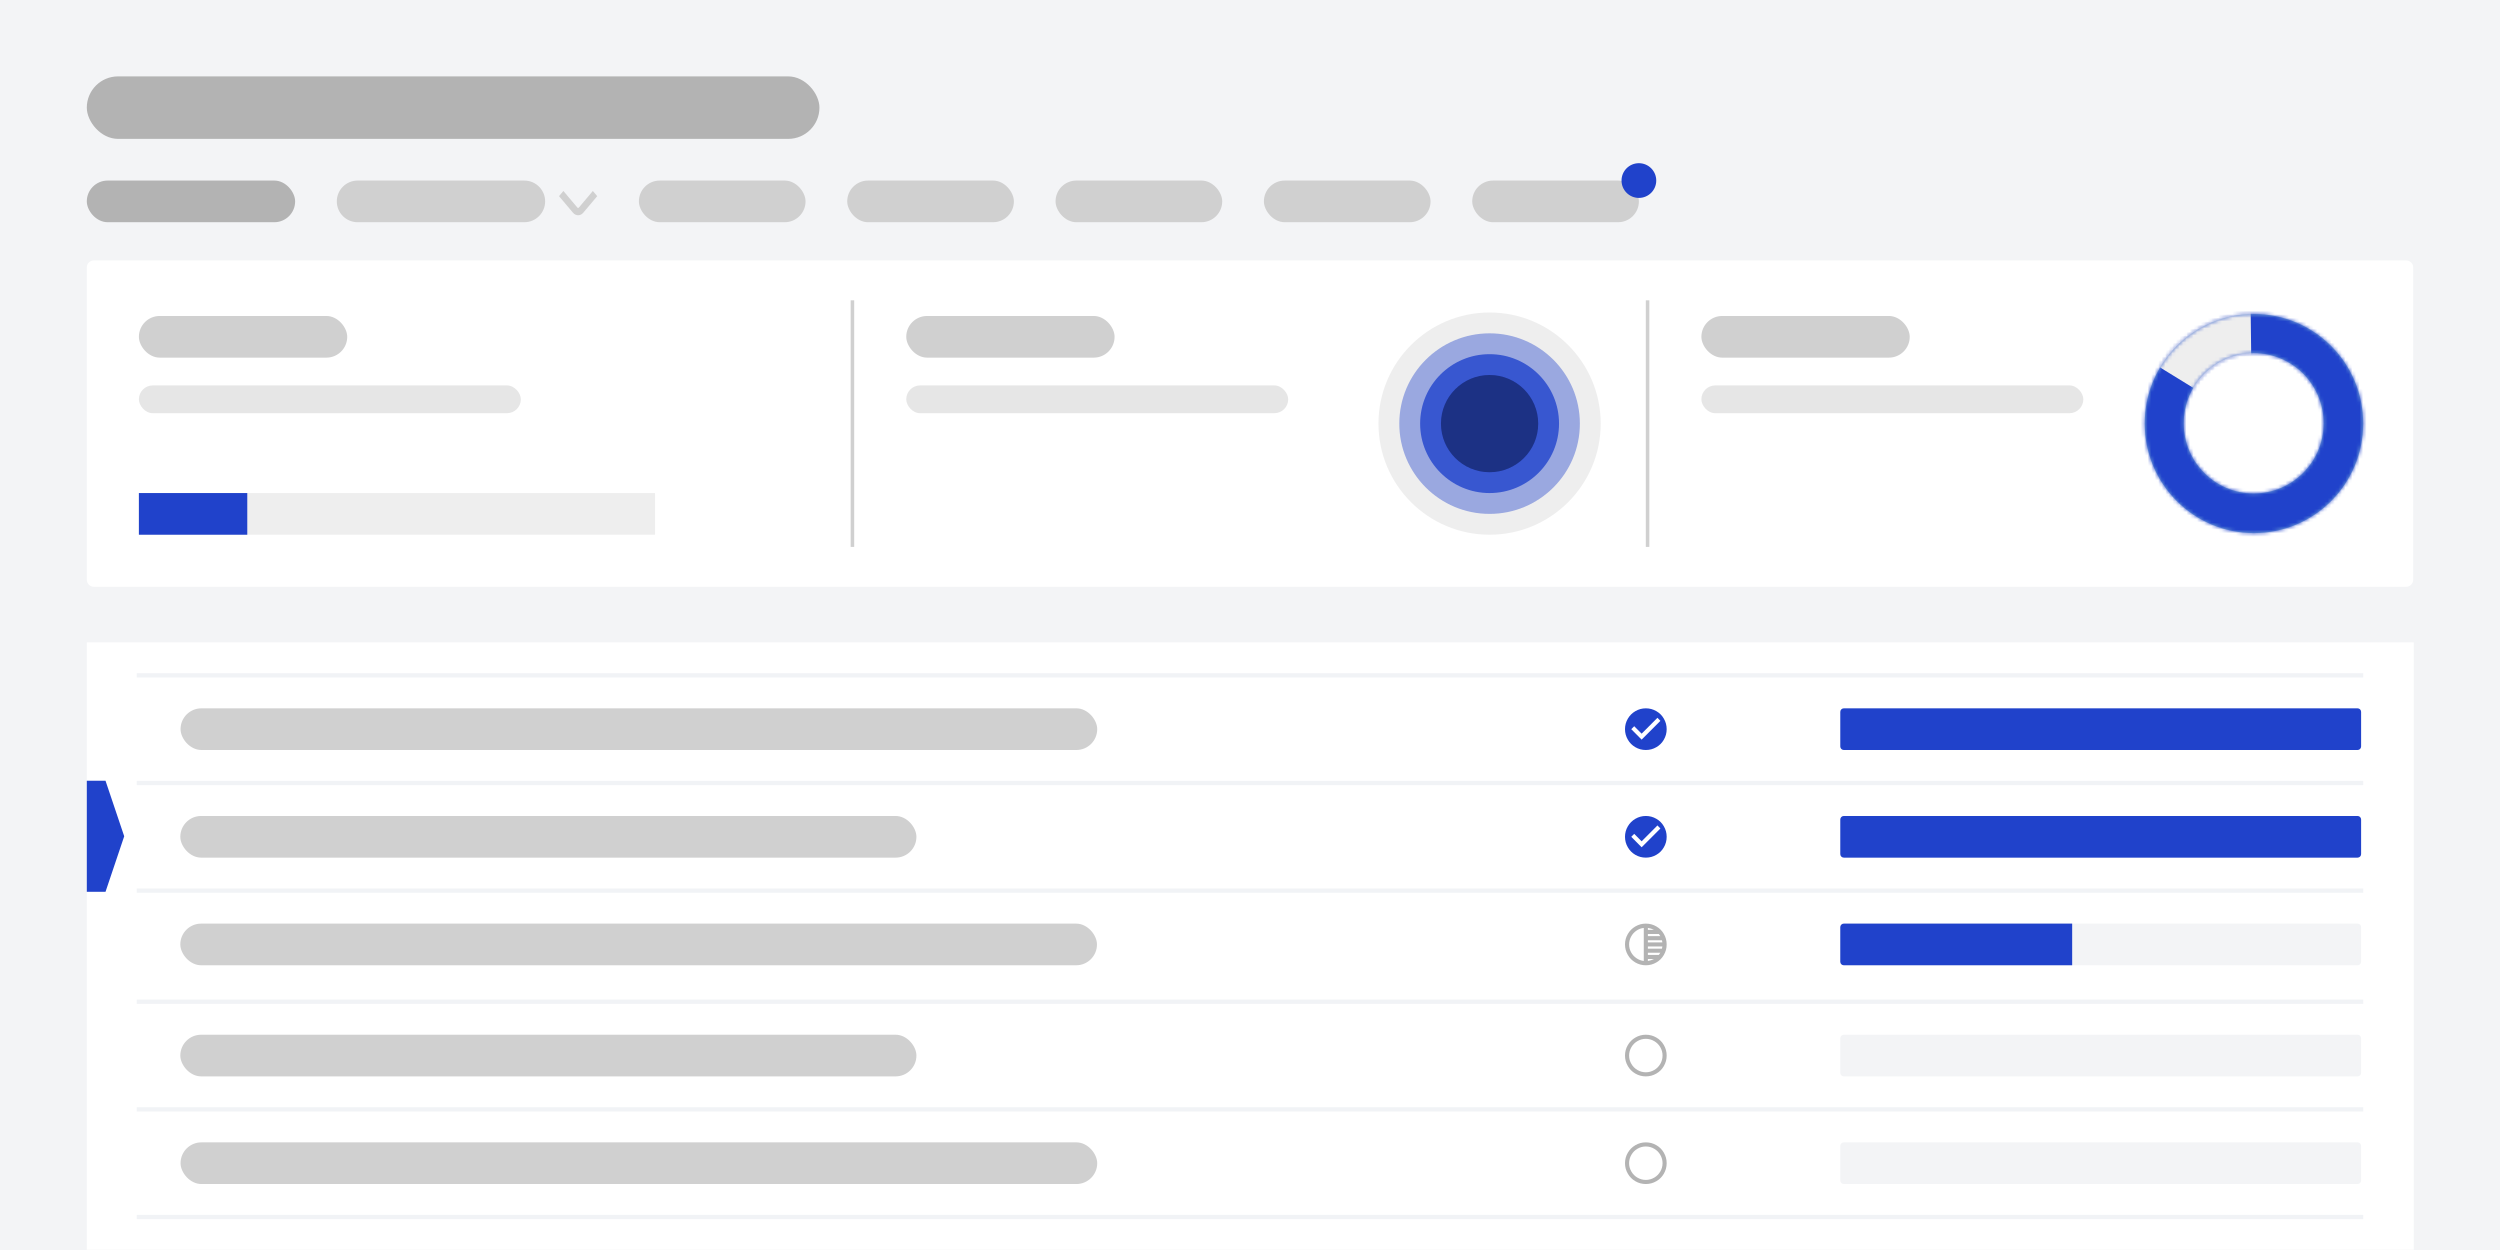 <?xml version="1.0" encoding="UTF-8"?>
<svg width="708px" height="354px" viewBox="0 0 708 354" version="1.1" xmlns="http://www.w3.org/2000/svg" xmlns:xlink="http://www.w3.org/1999/xlink">
    <!-- Generator: Sketch 54.1 (76490) - https://sketchapp.com -->
    <title>cartoon/course-overview-footprint@1x</title>
    <desc>Created with Sketch.</desc>
    <defs>
        <path d="M31.601,62.468 C14.519,62.468 0.672,48.579 0.672,31.446 C0.672,14.312 14.519,0.423 31.601,0.423 C48.682,0.423 62.529,14.312 62.529,31.446 C62.529,48.579 48.682,62.468 31.601,62.468 Z M31.526,51.251 C42.472,51.251 51.346,42.351 51.346,31.371 C51.346,20.392 42.472,11.492 31.526,11.492 C20.581,11.492 11.707,20.392 11.707,31.371 C11.707,42.351 20.581,51.251 31.526,51.251 Z" id="path-1"></path>
    </defs>
    <g id="McKA---Getting-Started-Guide" stroke="none" stroke-width="1" fill="none" fill-rule="evenodd">
        <g id="GettingStartedGuide" transform="translate(-366, -1696)">
            <g id="cartoon/course-overview" transform="translate(366, 1696)">
                <polygon id="background" fill="#F3F4F6" fill-rule="evenodd" points="0 0 708 0 708 354 0 354"></polygon>
                <g id="Page-UI/Card/-White-0dp" transform="translate(24.583, 181.917)" fill="#FFFFFF" fill-rule="evenodd" stroke-width="1">
                    <g id="1dp">
                        <polygon id="Rectangle-2" points="0 0 659 0 659 172 0 172"></polygon>
                    </g>
                </g>
                <g id="lines" stroke-width="1" fill-rule="evenodd" transform="translate(39.333, 190.767)" stroke="#F1F3F6" stroke-linecap="square">
                    <path d="M0,30.975 L629.333,30.975" id="Line" stroke-width="1.21"></path>
                    <path d="M-5.68434189e-14,0.492 L629.333,0.492" id="Line" stroke-width="1.21"></path>
                    <path d="M0,61.458 L629.333,61.458" id="Line" stroke-width="1.21"></path>
                    <path d="M0,92.925 L629.333,92.925" id="Line" stroke-width="1.21"></path>
                    <path d="M0,123.408 L629.333,123.408" id="Line" stroke-width="1.21"></path>
                    <path d="M0,153.892 L629.333,153.892" id="Line" stroke-width="1.21"></path>
                </g>
                <path d="M522.167,261.567 L667.667,261.567 C668.219,261.567 668.667,262.014 668.667,262.567 L668.667,272.367 C668.667,272.919 668.219,273.367 667.667,273.367 L522.167,273.367 C521.614,273.367 521.167,272.919 521.167,272.367 L521.167,262.567 C521.167,262.014 521.614,261.567 522.167,261.567 Z" id="Rectangle" fill="#F3F4F6" fill-rule="evenodd"></path>
                <path d="M522.167,293.033 L667.667,293.033 C668.219,293.033 668.667,293.481 668.667,294.033 L668.667,303.833 C668.667,304.386 668.219,304.833 667.667,304.833 L522.167,304.833 C521.614,304.833 521.167,304.386 521.167,303.833 L521.167,294.033 C521.167,293.481 521.614,293.033 522.167,293.033 Z" id="Rectangle" fill="#F3F4F6" fill-rule="evenodd"></path>
                <path d="M522.167,323.517 L667.667,323.517 C668.219,323.517 668.667,323.964 668.667,324.517 L668.667,334.317 C668.667,334.869 668.219,335.317 667.667,335.317 L522.167,335.317 C521.614,335.317 521.167,334.869 521.167,334.317 L521.167,324.517 C521.167,323.964 521.614,323.517 522.167,323.517 Z" id="Rectangle" fill="#F3F4F6" fill-rule="evenodd"></path>
                <path d="M522.167,200.6 L667.667,200.6 C668.219,200.6 668.667,201.048 668.667,201.6 L668.667,211.4 C668.667,211.952 668.219,212.4 667.667,212.4 L522.167,212.4 C521.614,212.4 521.167,211.952 521.167,211.4 L521.167,201.6 C521.167,201.048 521.614,200.6 522.167,200.6 Z" id="Rectangle" fill="#2042CB" fill-rule="evenodd"></path>
                <path d="M522.167,231.083 L667.667,231.083 C668.219,231.083 668.667,231.531 668.667,232.083 L668.667,241.883 C668.667,242.436 668.219,242.883 667.667,242.883 L522.167,242.883 C521.614,242.883 521.167,242.436 521.167,241.883 L521.167,232.083 C521.167,231.531 521.614,231.083 522.167,231.083 Z" id="Rectangle" fill="#2042CB" fill-rule="evenodd"></path>
                <path d="M522.167,261.567 L586.838,261.567 L586.838,273.367 L522.167,273.367 C521.614,273.367 521.167,272.919 521.167,272.367 L521.167,262.567 C521.167,262.014 521.614,261.567 522.167,261.567 Z" id="Rectangle" fill="#2042CB" fill-rule="evenodd"></path>
                <polygon id="placemarker" fill="#2042CB" fill-rule="evenodd" points="24.583 221.099 29.879 221.099 35.176 236.832 29.879 252.565 24.583 252.565"></polygon>
                <path d="M464.909,209.464 L470.227,204.146 L469.39,203.281 L464.909,207.776 L462.81,205.663 L461.973,206.5 L464.909,209.464 Z M466.1,200.6 C467.178,200.6 468.175,200.869 469.093,201.408 C469.981,201.919 470.681,202.619 471.192,203.507 C471.731,204.425 472,205.422 472,206.5 C472,207.578 471.731,208.575 471.192,209.493 C470.681,210.381 469.981,211.081 469.093,211.592 C468.175,212.131 467.178,212.4 466.1,212.4 C465.022,212.4 464.025,212.131 463.107,211.592 C462.219,211.072 461.519,210.367 461.008,209.478 C460.469,208.561 460.2,207.568 460.2,206.5 C460.2,205.432 460.469,204.439 461.008,203.522 C461.528,202.633 462.233,201.928 463.122,201.408 C464.039,200.869 465.032,200.6 466.1,200.6 Z" id="" fill="#2042CB" fill-rule="evenodd"></path>
                <path d="M464.909,239.948 L470.227,234.629 L469.39,233.764 L464.909,238.26 L462.81,236.147 L461.973,236.983 L464.909,239.948 Z M466.1,231.083 C467.178,231.083 468.175,231.353 469.093,231.892 C469.981,232.402 470.681,233.102 471.192,233.991 C471.731,234.908 472,235.905 472,236.983 C472,238.061 471.731,239.059 471.192,239.976 C470.681,240.865 469.981,241.564 469.093,242.075 C468.175,242.614 467.178,242.883 466.1,242.883 C465.022,242.883 464.025,242.614 463.107,242.075 C462.219,241.555 461.519,240.85 461.008,239.962 C460.469,239.045 460.2,238.052 460.2,236.983 C460.2,235.915 460.469,234.922 461.008,234.005 C461.528,233.116 462.233,232.412 463.122,231.892 C464.039,231.353 465.032,231.083 466.1,231.083 Z" id="" fill="#2042CB" fill-rule="evenodd"></path>
                <path d="M470.667,268.658 C470.705,268.535 470.742,268.332 470.78,268.048 L466.681,268.048 L466.681,268.658 L470.667,268.658 Z M469.788,270.431 C469.996,270.138 470.133,269.934 470.199,269.821 L466.681,269.821 L466.681,270.431 L469.788,270.431 Z M466.681,272.147 C467.268,272.062 467.84,271.877 468.398,271.594 L466.681,271.594 L466.681,272.147 Z M466.681,266.275 L466.681,266.885 L470.78,266.885 C470.742,266.602 470.705,266.398 470.667,266.275 L466.681,266.275 Z M466.681,264.502 L466.681,265.112 L470.199,265.112 C470.133,264.999 469.996,264.796 469.788,264.502 L466.681,264.502 Z M466.681,262.786 L466.681,263.34 L468.398,263.34 C467.878,263.056 467.306,262.871 466.681,262.786 Z M465.519,272.147 L465.519,262.786 C464.753,262.871 464.053,263.134 463.419,263.574 C462.786,264.013 462.29,264.569 461.93,265.24 C461.552,265.94 461.363,266.682 461.363,267.467 C461.363,268.251 461.552,268.994 461.93,269.693 C462.29,270.355 462.786,270.906 463.419,271.346 C464.053,271.785 464.753,272.052 465.519,272.147 Z M466.1,261.567 C467.178,261.567 468.175,261.836 469.093,262.375 C469.981,262.886 470.681,263.585 471.192,264.474 C471.731,265.391 472,266.389 472,267.467 C472,268.545 471.731,269.542 471.192,270.459 C470.681,271.348 469.981,272.048 469.093,272.558 C468.175,273.097 467.178,273.367 466.1,273.367 C465.022,273.367 464.025,273.097 463.107,272.558 C462.219,272.038 461.519,271.334 461.008,270.445 C460.469,269.528 460.2,268.535 460.2,267.467 C460.2,266.398 460.469,265.405 461.008,264.488 C461.528,263.6 462.233,262.895 463.122,262.375 C464.039,261.836 465.032,261.567 466.1,261.567 Z" id="" fill="#B3B3B3" fill-rule="evenodd"></path>
                <path d="M466.1,303.67 C466.951,303.67 467.745,303.453 468.483,303.018 C469.201,302.602 469.769,302.035 470.185,301.316 C470.62,300.579 470.837,299.784 470.837,298.933 C470.837,298.082 470.62,297.288 470.185,296.551 C469.769,295.832 469.201,295.265 468.483,294.849 C467.745,294.414 466.951,294.196 466.1,294.196 C465.249,294.196 464.455,294.414 463.717,294.849 C462.999,295.265 462.431,295.832 462.015,296.551 C461.58,297.288 461.363,298.082 461.363,298.933 C461.363,299.784 461.58,300.579 462.015,301.316 C462.431,302.035 462.999,302.602 463.717,303.018 C464.455,303.453 465.249,303.67 466.1,303.67 Z M466.1,293.033 C467.178,293.033 468.175,293.303 469.093,293.842 C469.981,294.352 470.681,295.052 471.192,295.941 C471.731,296.858 472,297.855 472,298.933 C472,300.011 471.731,301.009 471.192,301.926 C470.681,302.815 469.981,303.514 469.093,304.025 C468.175,304.564 467.178,304.833 466.1,304.833 C465.022,304.833 464.025,304.564 463.107,304.025 C462.219,303.505 461.519,302.8 461.008,301.912 C460.469,300.995 460.2,300.002 460.2,298.933 C460.2,297.865 460.469,296.872 461.008,295.955 C461.528,295.066 462.233,294.362 463.122,293.842 C464.039,293.303 465.032,293.033 466.1,293.033 Z" id="" fill="#B3B3B3" fill-rule="evenodd"></path>
                <path d="M466.1,334.154 C466.951,334.154 467.745,333.936 468.483,333.501 C469.201,333.085 469.769,332.518 470.185,331.799 C470.62,331.062 470.837,330.268 470.837,329.417 C470.837,328.566 470.62,327.771 470.185,327.034 C469.769,326.315 469.201,325.748 468.483,325.332 C467.745,324.897 466.951,324.68 466.1,324.68 C465.249,324.68 464.455,324.897 463.717,325.332 C462.999,325.748 462.431,326.315 462.015,327.034 C461.58,327.771 461.363,328.566 461.363,329.417 C461.363,330.268 461.58,331.062 462.015,331.799 C462.431,332.518 462.999,333.085 463.717,333.501 C464.455,333.936 465.249,334.154 466.1,334.154 Z M466.1,323.517 C467.178,323.517 468.175,323.786 469.093,324.325 C469.981,324.836 470.681,325.535 471.192,326.424 C471.731,327.341 472,328.339 472,329.417 C472,330.495 471.731,331.492 471.192,332.409 C470.681,333.298 469.981,333.998 469.093,334.508 C468.175,335.047 467.178,335.317 466.1,335.317 C465.022,335.317 464.025,335.047 463.107,334.508 C462.219,333.988 461.519,333.284 461.008,332.395 C460.469,331.478 460.2,330.485 460.2,329.417 C460.2,328.348 460.469,327.355 461.008,326.438 C461.528,325.55 462.233,324.845 463.122,324.325 C464.039,323.786 465.032,323.517 466.1,323.517 Z" id="" fill="#B3B3B3" fill-rule="evenodd"></path>
                <rect id="Name" fill="#D0D0D0" fill-rule="evenodd" x="51.133" y="200.6" width="259.6" height="11.8" rx="5.9"></rect>
                <rect id="Name" fill="#D0D0D0" fill-rule="evenodd" x="51.064" y="231.083" width="208.467" height="11.8" rx="5.9"></rect>
                <rect id="Name" fill="#D0D0D0" fill-rule="evenodd" x="51.064" y="261.567" width="259.6" height="11.8" rx="5.9"></rect>
                <rect id="Name" fill="#D0D0D0" fill-rule="evenodd" x="51.064" y="293.033" width="208.467" height="11.8" rx="5.9"></rect>
                <rect id="Name" fill="#D0D0D0" fill-rule="evenodd" x="51.133" y="323.517" width="259.6" height="11.8" rx="5.9"></rect>
                <path d="M24.583,75.745 C24.583,74.643 25.483,73.75 26.592,73.75 L681.408,73.75 C682.517,73.75 683.417,74.65 683.417,75.745 L683.417,164.188 C683.417,165.29 682.517,166.183 681.408,166.183 L26.592,166.183 C25.483,166.183 24.583,165.283 24.583,164.188 L24.583,75.745 Z" id="Rectangle-2" fill="#FFFFFF" fill-rule="evenodd"></path>
                <path d="M241.408,85.55 L241.408,154.383" id="metric-divider" stroke="#D0D0D0" stroke-width="1" stroke-linecap="square"></path>
                <path d="M466.592,85.55 L466.592,154.383" id="metric-divider" stroke="#D0D0D0" stroke-width="1" stroke-linecap="square"></path>
                <g id="proficiency" stroke-width="1" fill-rule="evenodd" transform="translate(606.717, 88.5)">
                    <mask id="mask-2" fill="white">
                        <use xlink:href="#path-1"></use>
                    </mask>
                    <use id="Combined-Shape" fill="#7FB3D5" xlink:href="#path-1"></use>
                    <polygon id="Rectangle-6" fill="#2042CB" mask="url(#mask-2)" points="-11.495 -8.648 83.959 7.931 79.171 82.978 0.759 73.815"></polygon>
                    <polygon id="Rectangle-21" fill="#EEEEEE" mask="url(#mask-2)" points="30.206 -36.832 30.95 21.825 21.038 25.422 -6.943 8.207 -19.772 28.439"></polygon>
                </g>
                <g id="engagement" stroke-width="1" fill-rule="evenodd" transform="translate(390.383, 88.5)">
                    <circle id="Oval" fill="#EEEEEE" cx="31.467" cy="31.467" r="31.467"></circle>
                    <circle id="40%" fill="#2042CB" opacity="0.403" cx="31.467" cy="31.467" r="25.567"></circle>
                    <circle id="80%" fill="#2042CB" opacity="0.8" cx="31.467" cy="31.467" r="19.667"></circle>
                    <circle id="100%" fill="#2042CB" cx="31.467" cy="31.467" r="13.767"></circle>
                    <circle id="mask" fill="#191919" opacity="0.396" cx="31.467" cy="31.467" r="13.767"></circle>
                </g>
                <g id="progress" stroke-width="1" fill-rule="evenodd" transform="translate(39.333, 139.633)">
                    <polygon id="Rectangle" fill="#EEEEEE" points="-5.58291467e-14 0 146.172 0 146.172 11.8 -5.58291467e-14 11.8"></polygon>
                    <polygon id="Rectangle" fill="#2042CB" points="-4.36039587e-13 4.33676084e-15 30.696 7.22793473e-16 30.696 11.8 -4.36039587e-13 11.8"></polygon>
                </g>
                <rect id="Name" fill="#D0D0D0" fill-rule="evenodd" x="39.333" y="89.483" width="59" height="11.8" rx="5.9"></rect>
                <rect id="Name" fill="#E6E6E6" fill-rule="evenodd" x="39.333" y="109.15" width="108.167" height="7.867" rx="3.933"></rect>
                <rect id="Name" fill="#E6E6E6" fill-rule="evenodd" x="256.65" y="109.15" width="108.167" height="7.867" rx="3.933"></rect>
                <rect id="Name" fill="#E6E6E6" fill-rule="evenodd" x="481.833" y="109.15" width="108.167" height="7.867" rx="3.933"></rect>
                <rect id="Name" fill="#D0D0D0" fill-rule="evenodd" x="256.65" y="89.483" width="59" height="11.8" rx="5.9"></rect>
                <rect id="Name" fill="#D0D0D0" fill-rule="evenodd" x="481.833" y="89.483" width="59" height="11.8" rx="5.9"></rect>
                <rect id="Name" fill="#B3B3B3" fill-rule="evenodd" x="24.583" y="51.133" width="59" height="11.8" rx="5.9"></rect>
                <rect id="Name" fill="#D0D0D0" fill-rule="evenodd" x="180.933" y="51.133" width="47.2" height="11.8" rx="5.9"></rect>
                <rect id="Name" fill="#D0D0D0" fill-rule="evenodd" x="239.933" y="51.133" width="47.2" height="11.8" rx="5.9"></rect>
                <rect id="Name" fill="#D0D0D0" fill-rule="evenodd" x="298.933" y="51.133" width="47.2" height="11.8" rx="5.9"></rect>
                <rect id="Name" fill="#D0D0D0" fill-rule="evenodd" x="357.933" y="51.133" width="47.2" height="11.8" rx="5.9"></rect>
                <rect id="Name" fill="#D0D0D0" fill-rule="evenodd" x="416.933" y="51.133" width="47.2" height="11.8" rx="5.9"></rect>
                <path d="M163.724,60.962 C163.202,60.962 162.679,60.727 162.282,60.256 L158.317,55.552 L159.555,54.083 L163.518,58.787 C163.632,58.922 163.817,58.92 163.933,58.786 L167.895,54.083 L169.133,55.552 L165.169,60.255 C164.77,60.727 164.247,60.962 163.724,60.962 Z M101.283,51.133 L148.483,51.133 C151.742,51.133 154.383,53.775 154.383,57.033 C154.383,60.292 151.742,62.933 148.483,62.933 L101.283,62.933 C98.025,62.933 95.383,60.292 95.383,57.033 C95.383,53.775 98.025,51.133 101.283,51.133 Z" id="Combined-Shape" fill="#D0D0D0" fill-rule="evenodd"></path>
                <circle id="Oval-Copy" fill="#2042CB" fill-rule="evenodd" cx="464.133" cy="51.133" r="4.917"></circle>
                <rect id="Name" fill="#B3B3B3" fill-rule="evenodd" x="24.583" y="21.633" width="207.483" height="17.7" rx="8.85"></rect>
            </g>
        </g>
    </g>
</svg>